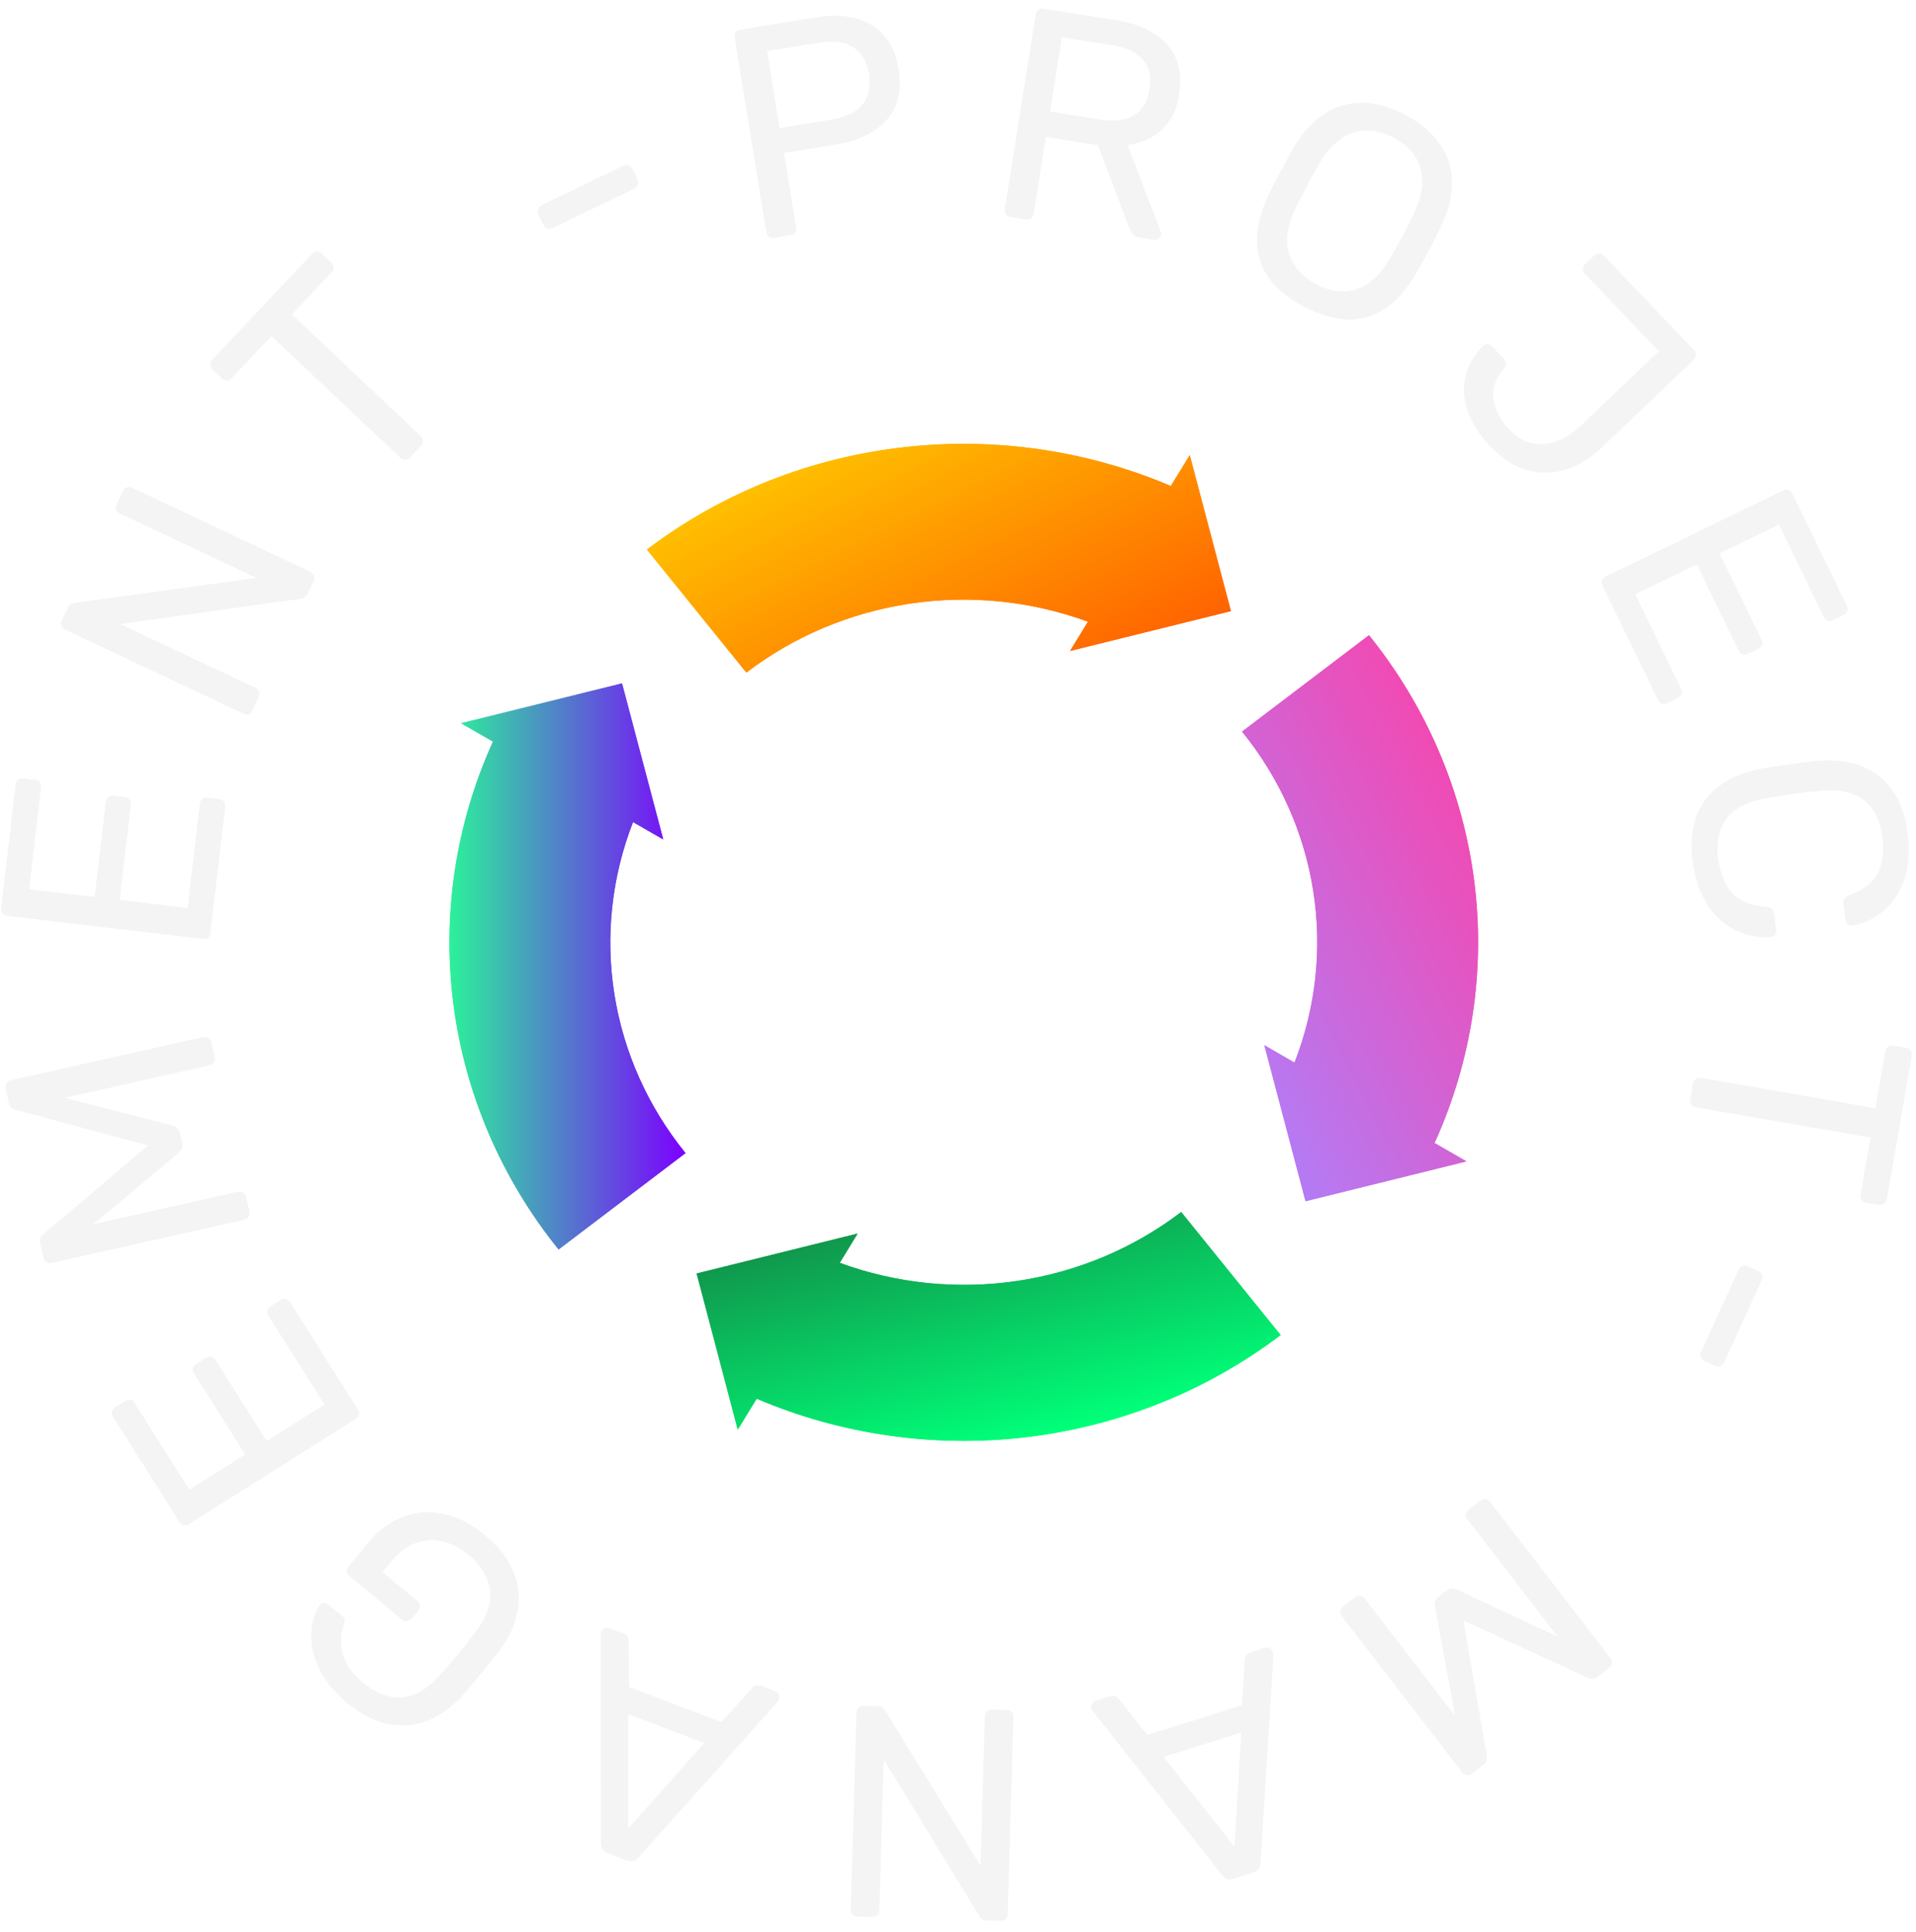 <svg width="120" height="121" viewBox="0 0 120 121" fill="none" xmlns="http://www.w3.org/2000/svg">
<path d="M34.591 14.285C34.475 14.338 34.371 14.348 34.266 14.306C34.161 14.264 34.082 14.191 34.03 14.075L33.72 13.431C33.668 13.315 33.652 13.21 33.689 13.1C33.72 12.995 33.794 12.912 33.909 12.859L39.027 10.389C39.137 10.337 39.252 10.326 39.362 10.363C39.472 10.4 39.551 10.479 39.609 10.589L39.923 11.234C39.976 11.349 39.986 11.459 39.95 11.569C39.913 11.679 39.834 11.758 39.724 11.816L34.606 14.285H34.591Z" fill="#F4F4F5"/>
<path d="M48.492 14.899C48.355 14.92 48.245 14.899 48.156 14.831C48.067 14.762 48.014 14.668 47.993 14.542L46.017 2.378C45.996 2.241 46.017 2.126 46.074 2.032C46.132 1.937 46.232 1.879 46.373 1.859L51.108 1.088C52.026 0.936 52.849 0.957 53.578 1.145C54.301 1.334 54.899 1.691 55.366 2.22C55.832 2.75 56.142 3.458 56.283 4.339C56.425 5.22 56.362 5.985 56.084 6.63C55.806 7.275 55.355 7.799 54.726 8.208C54.097 8.617 53.326 8.895 52.403 9.042L49.105 9.577L49.86 14.233C49.881 14.359 49.86 14.469 49.787 14.558C49.719 14.652 49.619 14.71 49.483 14.731L48.497 14.894L48.492 14.899ZM48.827 8.02L52.052 7.495C52.969 7.348 53.625 7.029 54.018 6.546C54.411 6.064 54.542 5.429 54.417 4.648C54.291 3.877 53.971 3.316 53.457 2.97C52.943 2.619 52.209 2.524 51.265 2.676L48.041 3.201L48.822 8.025L48.827 8.02Z" fill="#F4F4F5"/>
<path d="M63.29 13.593C63.153 13.572 63.054 13.515 62.991 13.42C62.928 13.326 62.907 13.221 62.928 13.095L64.863 0.92C64.884 0.784 64.941 0.679 65.025 0.611C65.114 0.542 65.224 0.516 65.361 0.542L69.907 1.266C71.312 1.486 72.371 1.995 73.09 2.781C73.803 3.568 74.06 4.611 73.855 5.906C73.703 6.866 73.341 7.605 72.764 8.13C72.188 8.659 71.475 8.974 70.615 9.079L72.696 14.495C72.722 14.574 72.728 14.647 72.717 14.71C72.701 14.81 72.649 14.888 72.555 14.951C72.46 15.014 72.366 15.035 72.266 15.02L71.37 14.878C71.16 14.847 71.013 14.763 70.929 14.637C70.845 14.511 70.777 14.385 70.719 14.259L68.769 9.094L65.508 8.575L64.742 13.384C64.721 13.509 64.663 13.604 64.574 13.672C64.48 13.74 64.365 13.761 64.228 13.74L63.279 13.588L63.29 13.593ZM65.77 6.992L68.848 7.479C69.781 7.626 70.504 7.542 71.029 7.223C71.548 6.903 71.873 6.357 71.994 5.587C72.114 4.826 71.978 4.213 71.59 3.746C71.197 3.274 70.531 2.965 69.587 2.818L66.509 2.33L65.77 6.992Z" fill="#F4F4F5"/>
<path d="M81.677 19.214C80.718 18.711 79.989 18.113 79.485 17.426C78.982 16.739 78.725 15.958 78.72 15.077C78.715 14.196 78.961 13.232 79.464 12.172C79.711 11.679 79.957 11.202 80.193 10.751C80.434 10.3 80.686 9.834 80.959 9.351C81.546 8.35 82.212 7.611 82.957 7.128C83.701 6.646 84.509 6.42 85.368 6.441C86.234 6.462 87.12 6.714 88.032 7.202C88.934 7.679 89.637 8.266 90.14 8.969C90.643 9.671 90.911 10.463 90.937 11.354C90.963 12.246 90.722 13.21 90.213 14.249C89.977 14.752 89.742 15.224 89.5 15.675C89.264 16.126 89.002 16.587 88.719 17.07C88.137 18.087 87.482 18.837 86.748 19.324C86.013 19.812 85.216 20.037 84.367 20.006C83.517 19.974 82.616 19.707 81.672 19.209L81.677 19.214ZM82.427 17.799C83.271 18.244 84.1 18.354 84.912 18.129C85.72 17.903 86.454 17.227 87.104 16.105C87.392 15.617 87.639 15.177 87.849 14.778C88.058 14.385 88.279 13.934 88.514 13.436C88.897 12.655 89.086 11.957 89.076 11.344C89.065 10.73 88.908 10.19 88.588 9.739C88.273 9.288 87.838 8.916 87.277 8.623C86.721 8.329 86.165 8.177 85.615 8.172C85.064 8.166 84.53 8.329 84.016 8.67C83.502 9.011 83.025 9.556 82.584 10.306C82.317 10.788 82.076 11.229 81.866 11.622C81.656 12.015 81.425 12.466 81.174 12.975C80.613 14.144 80.466 15.13 80.744 15.927C81.016 16.729 81.578 17.348 82.422 17.799H82.427Z" fill="#F4F4F5"/>
<path d="M93.323 27.955C92.877 27.488 92.521 26.995 92.243 26.466C91.965 25.936 91.792 25.401 91.719 24.851C91.645 24.3 91.703 23.76 91.886 23.22C92.07 22.68 92.395 22.171 92.872 21.684C92.956 21.605 93.05 21.563 93.16 21.563C93.27 21.563 93.37 21.605 93.459 21.699L94.162 22.439C94.256 22.538 94.303 22.648 94.303 22.764C94.303 22.879 94.261 22.989 94.188 23.094C93.816 23.519 93.596 23.954 93.538 24.395C93.48 24.835 93.538 25.265 93.716 25.684C93.894 26.104 94.157 26.502 94.513 26.88C95.174 27.572 95.903 27.881 96.705 27.813C97.507 27.745 98.288 27.347 99.043 26.628L103.894 22.003L99.269 17.153C99.18 17.064 99.138 16.959 99.143 16.844C99.143 16.729 99.19 16.629 99.285 16.54L99.846 16.005C99.935 15.916 100.04 15.874 100.155 15.879C100.27 15.879 100.37 15.926 100.459 16.021L106.075 21.909C106.169 22.009 106.216 22.119 106.216 22.234C106.216 22.35 106.164 22.454 106.064 22.549L100.328 28.018C99.589 28.72 98.813 29.192 98 29.428C97.187 29.664 96.38 29.669 95.588 29.428C94.796 29.192 94.046 28.699 93.333 27.955H93.323Z" fill="#F4F4F5"/>
<path d="M100.374 36.685C100.311 36.559 100.306 36.449 100.342 36.344C100.384 36.24 100.458 36.161 100.573 36.108L111.663 30.724C111.789 30.661 111.904 30.65 112.009 30.682C112.114 30.713 112.198 30.792 112.261 30.918L115.664 37.933C115.726 38.059 115.732 38.174 115.695 38.274C115.653 38.379 115.569 38.458 115.449 38.52L114.804 38.835C114.678 38.898 114.568 38.908 114.463 38.872C114.363 38.835 114.279 38.757 114.222 38.631L111.416 32.858L107.699 34.661L110.32 40.062C110.383 40.188 110.389 40.303 110.352 40.403C110.31 40.508 110.226 40.586 110.105 40.649L109.476 40.953C109.361 41.011 109.251 41.022 109.146 40.99C109.041 40.959 108.957 40.88 108.894 40.754L106.273 35.353L102.419 37.225L105.287 43.135C105.35 43.261 105.36 43.371 105.323 43.475C105.287 43.58 105.208 43.659 105.082 43.717L104.422 44.037C104.306 44.094 104.196 44.105 104.091 44.073C103.986 44.042 103.903 43.963 103.84 43.837L100.368 36.691L100.374 36.685Z" fill="#F4F4F5"/>
<path d="M106.022 54.025C105.865 52.877 105.943 51.897 106.263 51.084C106.583 50.271 107.097 49.621 107.805 49.128C108.512 48.635 109.367 48.305 110.374 48.127C110.882 48.043 111.433 47.964 112.015 47.88C112.602 47.801 113.163 47.728 113.698 47.665C114.715 47.565 115.628 47.655 116.44 47.932C117.253 48.216 117.924 48.703 118.454 49.401C118.984 50.098 119.324 51.016 119.482 52.164C119.602 53.024 119.586 53.795 119.44 54.476C119.293 55.158 119.046 55.74 118.711 56.222C118.37 56.71 117.972 57.098 117.51 57.386C117.049 57.68 116.556 57.874 116.037 57.968C115.927 57.995 115.827 57.974 115.743 57.905C115.659 57.837 115.607 57.743 115.591 57.633L115.449 56.605C115.434 56.495 115.449 56.39 115.502 56.301C115.554 56.212 115.654 56.138 115.811 56.075C116.755 55.729 117.369 55.242 117.646 54.613C117.93 53.983 118.008 53.239 117.893 52.379C117.751 51.367 117.358 50.612 116.713 50.103C116.063 49.595 115.114 49.411 113.861 49.542C112.833 49.647 111.784 49.789 110.72 49.977C109.477 50.187 108.612 50.622 108.13 51.288C107.647 51.954 107.469 52.788 107.611 53.8C107.731 54.66 108.009 55.357 108.45 55.887C108.89 56.416 109.614 56.72 110.615 56.799C110.783 56.815 110.903 56.857 110.977 56.93C111.05 57.004 111.092 57.093 111.108 57.208L111.249 58.236C111.265 58.346 111.244 58.451 111.187 58.54C111.129 58.629 111.045 58.676 110.93 58.681C110.405 58.729 109.876 58.676 109.346 58.519C108.817 58.362 108.324 58.099 107.862 57.722C107.406 57.344 107.013 56.852 106.688 56.238C106.363 55.624 106.137 54.885 106.022 54.025Z" fill="#F4F4F5"/>
<path d="M106.027 67.862C106.048 67.737 106.106 67.642 106.2 67.579C106.294 67.511 106.405 67.49 106.525 67.511L117.463 69.409L118.082 65.838C118.103 65.713 118.16 65.618 118.255 65.555C118.349 65.487 118.459 65.466 118.585 65.487L119.366 65.623C119.503 65.65 119.602 65.707 119.67 65.802C119.739 65.896 119.759 66.006 119.738 66.127L118.181 75.093C118.16 75.229 118.097 75.329 118.003 75.397C117.909 75.465 117.793 75.486 117.657 75.46L116.876 75.324C116.75 75.303 116.655 75.245 116.592 75.151C116.53 75.056 116.503 74.941 116.53 74.805L117.148 71.249L106.211 69.351C106.085 69.33 105.99 69.273 105.927 69.178C105.859 69.084 105.838 68.969 105.864 68.832L106.032 67.868L106.027 67.862Z" fill="#F4F4F5"/>
<path d="M108.905 79.508C108.958 79.393 109.036 79.319 109.141 79.283C109.246 79.246 109.356 79.256 109.472 79.309L110.122 79.608C110.237 79.66 110.316 79.739 110.358 79.838C110.4 79.943 110.394 80.048 110.342 80.163L107.983 85.334C107.93 85.449 107.851 85.528 107.741 85.564C107.631 85.606 107.521 85.601 107.406 85.549L106.756 85.25C106.64 85.197 106.562 85.118 106.525 85.008C106.488 84.898 106.488 84.788 106.541 84.673L108.9 79.503L108.905 79.508Z" fill="#F4F4F5"/>
<path d="M92.72 93.996C92.82 93.917 92.924 93.886 93.04 93.901C93.155 93.917 93.249 93.975 93.328 94.075L100.852 103.838C100.936 103.948 100.973 104.058 100.957 104.173C100.942 104.289 100.884 104.383 100.784 104.462L100.034 105.039C99.914 105.133 99.804 105.17 99.694 105.154C99.584 105.138 99.51 105.122 99.458 105.096L91.65 101.489L93.124 109.983C93.134 110.035 93.134 110.114 93.124 110.219C93.113 110.319 93.05 110.418 92.93 110.513L92.195 111.079C92.085 111.163 91.975 111.2 91.86 111.184C91.745 111.168 91.645 111.105 91.561 110.995L84.037 101.232C83.958 101.132 83.927 101.027 83.942 100.912C83.958 100.797 84.021 100.697 84.131 100.613L84.865 100.047C84.965 99.968 85.07 99.937 85.185 99.952C85.3 99.968 85.395 100.026 85.473 100.125L91.142 107.482L89.883 100.681C89.847 100.55 89.847 100.43 89.883 100.309C89.92 100.194 89.999 100.089 90.119 99.994L90.581 99.638C90.712 99.538 90.832 99.486 90.942 99.491C91.052 99.491 91.173 99.522 91.299 99.585L97.57 102.522L91.902 95.165C91.823 95.066 91.792 94.961 91.808 94.845C91.823 94.73 91.881 94.636 91.981 94.557L92.715 93.991L92.72 93.996Z" fill="#F4F4F5"/>
<path d="M79.244 103.198C79.339 103.166 79.433 103.177 79.527 103.229C79.622 103.277 79.685 103.35 79.716 103.45C79.737 103.507 79.748 103.575 79.758 103.654L78.94 116.71C78.93 116.846 78.893 116.962 78.83 117.061C78.767 117.161 78.652 117.234 78.484 117.287L77.257 117.67C77.089 117.722 76.953 117.727 76.843 117.68C76.738 117.633 76.638 117.56 76.554 117.455L68.453 107.193C68.406 107.13 68.375 107.068 68.354 107.005C68.322 106.91 68.333 106.816 68.385 106.721C68.438 106.627 68.506 106.564 68.605 106.533L69.523 106.244C69.665 106.197 69.785 106.202 69.874 106.255C69.963 106.307 70.026 106.36 70.073 106.412L71.867 108.662L77.776 106.811L77.965 103.942C77.96 103.88 77.981 103.801 78.028 103.706C78.075 103.612 78.174 103.544 78.316 103.497L79.234 103.208L79.244 103.198ZM77.745 108.515L72.879 110.041L77.315 115.672L77.745 108.515Z" fill="#F4F4F5"/>
<path d="M63.051 107.099C63.188 107.099 63.292 107.146 63.366 107.23C63.439 107.314 63.476 107.419 63.471 107.545L63.109 119.867C63.109 120.003 63.062 120.113 62.988 120.192C62.91 120.271 62.8 120.307 62.663 120.307L61.793 120.281C61.641 120.281 61.531 120.239 61.457 120.166C61.384 120.092 61.342 120.04 61.331 120.003L55.349 110.198L55.071 119.631C55.071 119.767 55.024 119.877 54.95 119.956C54.877 120.035 54.767 120.071 54.625 120.071L53.718 120.045C53.582 120.045 53.471 119.998 53.393 119.914C53.314 119.83 53.278 119.72 53.283 119.578L53.645 107.277C53.645 107.152 53.692 107.047 53.776 106.963C53.859 106.879 53.964 106.837 54.09 106.842L54.997 106.868C55.134 106.868 55.239 106.91 55.307 106.989C55.375 107.068 55.422 107.12 55.443 107.141L61.41 116.852L61.683 107.492C61.683 107.367 61.73 107.262 61.814 107.183C61.898 107.104 62.008 107.068 62.149 107.073L63.056 107.099H63.051Z" fill="#F4F4F5"/>
<path d="M48.57 105.93C48.664 105.966 48.733 106.034 48.774 106.129C48.816 106.223 48.822 106.323 48.785 106.417C48.764 106.475 48.733 106.538 48.696 106.606L39.976 116.353C39.887 116.453 39.782 116.521 39.672 116.563C39.562 116.6 39.425 116.589 39.263 116.527L38.062 116.07C37.9 116.007 37.789 115.924 37.732 115.824C37.679 115.724 37.648 115.604 37.643 115.467L37.627 102.396C37.627 102.317 37.643 102.249 37.664 102.186C37.7 102.091 37.769 102.023 37.863 101.981C37.957 101.939 38.057 101.934 38.151 101.971L39.053 102.312C39.195 102.364 39.284 102.437 39.321 102.537C39.357 102.632 39.378 102.715 39.378 102.784L39.394 105.657L45.183 107.859L47.107 105.725C47.144 105.673 47.207 105.62 47.306 105.578C47.406 105.536 47.521 105.542 47.663 105.594L48.559 105.935L48.57 105.93ZM44.102 109.175L39.342 107.361V114.529L44.102 109.175Z" fill="#F4F4F5"/>
<path d="M30.369 96.161C31.234 96.874 31.832 97.64 32.162 98.453C32.493 99.265 32.577 100.094 32.414 100.938C32.252 101.782 31.863 102.611 31.25 103.429C30.909 103.864 30.537 104.32 30.144 104.802C29.745 105.285 29.362 105.736 28.995 106.166C28.308 106.921 27.569 107.455 26.777 107.77C25.986 108.085 25.157 108.153 24.297 107.975C23.437 107.791 22.577 107.351 21.723 106.643C21.041 106.082 20.532 105.494 20.186 104.886C19.84 104.273 19.631 103.685 19.547 103.124C19.468 102.558 19.479 102.05 19.583 101.599C19.688 101.148 19.835 100.796 20.024 100.545C20.087 100.45 20.171 100.398 20.27 100.393C20.375 100.387 20.47 100.424 20.569 100.503L21.429 101.211C21.523 101.289 21.581 101.368 21.592 101.441C21.602 101.515 21.592 101.62 21.544 101.745C21.424 102.07 21.361 102.438 21.361 102.841C21.361 103.25 21.461 103.67 21.665 104.105C21.87 104.54 22.226 104.97 22.74 105.395C23.516 106.035 24.313 106.344 25.126 106.312C25.938 106.281 26.762 105.804 27.595 104.876C28.34 104.037 29.053 103.172 29.735 102.285C30.5 101.284 30.815 100.377 30.689 99.559C30.563 98.741 30.117 98.023 29.347 97.388C28.833 96.963 28.293 96.68 27.732 96.544C27.171 96.408 26.61 96.439 26.049 96.638C25.493 96.838 24.958 97.246 24.454 97.855L23.951 98.468L26.138 100.272C26.232 100.351 26.29 100.45 26.3 100.566C26.311 100.681 26.274 100.791 26.185 100.896L25.802 101.363C25.713 101.467 25.613 101.53 25.498 101.541C25.383 101.551 25.278 101.52 25.178 101.436L21.89 98.72C21.786 98.631 21.728 98.531 21.723 98.421C21.718 98.311 21.759 98.201 21.843 98.096L22.997 96.696C23.652 95.899 24.392 95.343 25.204 95.018C26.017 94.693 26.872 94.625 27.758 94.814C28.649 95.002 29.52 95.448 30.374 96.151L30.369 96.161Z" fill="#F4F4F5"/>
<path d="M22.414 88.275C22.487 88.39 22.508 88.506 22.482 88.611C22.456 88.716 22.388 88.805 22.278 88.873L11.854 95.453C11.738 95.527 11.623 95.553 11.513 95.532C11.403 95.511 11.314 95.443 11.24 95.327L7.077 88.737C7.004 88.621 6.983 88.506 7.009 88.401C7.04 88.291 7.109 88.202 7.229 88.128L7.837 87.745C7.953 87.672 8.063 87.646 8.168 87.672C8.273 87.693 8.362 87.766 8.435 87.882L11.859 93.309L15.356 91.101L12.153 86.026C12.079 85.91 12.058 85.795 12.085 85.69C12.116 85.58 12.184 85.491 12.305 85.417L12.897 85.045C13.002 84.977 13.112 84.956 13.222 84.977C13.332 84.998 13.421 85.066 13.495 85.181L16.699 90.257L20.322 87.971L16.814 82.418C16.741 82.303 16.714 82.193 16.741 82.088C16.767 81.983 16.835 81.894 16.95 81.82L17.574 81.427C17.679 81.359 17.789 81.338 17.899 81.359C18.009 81.38 18.099 81.448 18.172 81.564L22.414 88.285V88.275Z" fill="#F4F4F5"/>
<path d="M15.62 75.88C15.646 76 15.63 76.111 15.567 76.21C15.504 76.31 15.415 76.373 15.289 76.399L3.261 79.099C3.124 79.131 3.009 79.115 2.909 79.052C2.81 78.989 2.747 78.9 2.721 78.774L2.516 77.851C2.485 77.704 2.495 77.584 2.553 77.495C2.611 77.406 2.663 77.343 2.705 77.306L9.275 71.748L0.954 69.499C0.901 69.483 0.828 69.451 0.739 69.404C0.65 69.352 0.587 69.252 0.555 69.105L0.351 68.204C0.319 68.067 0.335 67.952 0.398 67.852C0.461 67.752 0.56 67.69 0.692 67.658L12.72 64.958C12.841 64.932 12.956 64.947 13.05 65.01C13.15 65.073 13.213 65.173 13.244 65.304L13.449 66.206C13.475 66.326 13.459 66.436 13.396 66.536C13.333 66.636 13.244 66.699 13.118 66.725L4.058 68.759L10.754 70.484C10.885 70.505 11 70.558 11.089 70.642C11.178 70.726 11.241 70.841 11.273 70.988L11.404 71.559C11.441 71.717 11.435 71.848 11.383 71.953C11.336 72.052 11.257 72.147 11.147 72.236L5.841 76.677L14.901 74.642C15.022 74.616 15.132 74.632 15.232 74.695C15.331 74.758 15.394 74.847 15.42 74.973L15.625 75.875L15.62 75.88Z" fill="#F4F4F5"/>
<path d="M13.192 58.424C13.176 58.561 13.124 58.666 13.035 58.728C12.946 58.791 12.836 58.818 12.71 58.807L0.466 57.365C0.33 57.349 0.225 57.297 0.152 57.213C0.078 57.129 0.052 57.019 0.068 56.877L0.98 49.133C0.996 48.997 1.048 48.892 1.138 48.829C1.227 48.766 1.342 48.74 1.478 48.755L2.191 48.839C2.328 48.855 2.433 48.907 2.496 48.991C2.564 49.075 2.585 49.185 2.569 49.322L1.819 55.698L5.925 56.18L6.627 50.218C6.643 50.082 6.696 49.977 6.785 49.914C6.874 49.851 6.989 49.825 7.126 49.841L7.818 49.925C7.943 49.94 8.043 49.988 8.111 50.072C8.185 50.155 8.211 50.266 8.195 50.402L7.493 56.364L11.75 56.867L12.516 50.344C12.531 50.208 12.584 50.103 12.668 50.04C12.752 49.977 12.862 49.951 12.998 49.967L13.727 50.056C13.853 50.072 13.952 50.119 14.021 50.203C14.094 50.286 14.12 50.397 14.104 50.538L13.176 58.429L13.192 58.424Z" fill="#F4F4F5"/>
<path d="M15.82 44.498C15.762 44.624 15.678 44.702 15.573 44.734C15.469 44.765 15.358 44.755 15.243 44.702L4.096 39.443C3.97 39.386 3.886 39.302 3.844 39.202C3.802 39.097 3.812 38.987 3.87 38.861L4.242 38.075C4.305 37.938 4.389 37.849 4.484 37.813C4.578 37.776 4.646 37.755 4.683 37.76L16.061 36.198L7.525 32.171C7.399 32.113 7.315 32.029 7.273 31.93C7.231 31.825 7.242 31.715 7.299 31.589L7.687 30.771C7.745 30.645 7.829 30.566 7.939 30.524C8.049 30.488 8.164 30.493 8.29 30.556L19.422 35.804C19.537 35.857 19.616 35.941 19.658 36.051C19.7 36.161 19.7 36.276 19.642 36.386L19.254 37.204C19.197 37.33 19.118 37.409 19.018 37.44C18.919 37.472 18.856 37.493 18.819 37.503L7.53 39.087L15.998 43.082C16.113 43.135 16.187 43.218 16.229 43.323C16.265 43.434 16.26 43.549 16.197 43.675L15.809 44.493L15.82 44.498Z" fill="#F4F4F5"/>
<path d="M25.682 28.652C25.593 28.741 25.494 28.794 25.378 28.794C25.263 28.794 25.158 28.757 25.069 28.668L16.999 21.049L14.509 23.687C14.419 23.776 14.32 23.823 14.205 23.828C14.089 23.828 13.984 23.792 13.895 23.703L13.318 23.157C13.219 23.063 13.166 22.958 13.161 22.843C13.161 22.727 13.198 22.622 13.287 22.533L19.532 15.916C19.626 15.816 19.731 15.764 19.846 15.759C19.962 15.759 20.072 15.801 20.172 15.895L20.748 16.44C20.837 16.53 20.885 16.629 20.89 16.745C20.895 16.86 20.848 16.97 20.754 17.07L18.279 19.691L26.348 27.31C26.437 27.399 26.485 27.499 26.49 27.614C26.495 27.73 26.448 27.84 26.354 27.939L25.677 28.652H25.682Z" fill="#F4F4F5"/>
<path d="M49.324 69.786C43.228 63.877 43.228 54.296 49.324 48.387C55.42 42.478 65.303 42.478 71.399 48.387C77.495 54.296 77.495 63.877 71.399 69.786C65.303 75.695 55.42 75.695 49.324 69.786Z" fill="url(#paint0_linear_493_964)" stroke="url(#paint1_linear_493_964)" stroke-width="1.982"/>
<path d="M39.647 51.489C38.306 54.926 37.904 58.642 38.479 62.274C39.055 65.907 40.589 69.334 42.933 72.223L34.984 78.258C31.398 73.811 29.122 68.504 28.398 62.903C27.675 57.302 28.53 51.615 30.875 46.448L28.878 45.301L38.958 42.803L41.538 52.575L39.647 51.489Z" fill="url(#paint2_linear_493_964)"/>
<path d="M56.71 28C62.375 27.374 68.11 28.216 73.33 30.44L74.515 28.504L77.093 38.276L67.019 40.772L68.139 38.939C64.593 37.638 60.759 37.247 57.01 37.806C53.262 38.364 49.726 39.852 46.745 42.126L40.516 34.421C45.196 30.867 50.803 28.644 56.71 28Z" fill="url(#paint3_linear_493_964)"/>
<path d="M46.206 89.54L43.631 79.764L53.712 77.263L52.592 79.096C56.137 80.397 59.969 80.787 63.716 80.23C67.463 79.672 70.999 78.185 73.978 75.914L80.205 83.619C75.618 87.096 70.144 89.302 64.366 90.004C58.588 90.706 52.722 89.877 47.391 87.605L46.206 89.54Z" fill="url(#paint4_linear_493_964)"/>
<path d="M81.074 66.556C82.417 63.118 82.82 59.403 82.244 55.771C81.669 52.138 80.135 48.711 77.791 45.822L85.74 39.786C89.326 44.233 91.602 49.539 92.325 55.139C93.048 60.74 92.192 66.426 89.847 71.592L91.844 72.741L81.766 75.237L79.186 65.465L81.074 66.556Z" fill="url(#paint5_linear_493_964)"/>
<g filter="url(#filter0_f_493_964)">
<path d="M39.647 51.489C38.306 54.926 37.904 58.642 38.479 62.274C39.055 65.907 40.589 69.334 42.933 72.223L34.984 78.258C31.398 73.811 29.122 68.504 28.398 62.903C27.675 57.302 28.53 51.615 30.875 46.448L28.878 45.301L38.958 42.803L41.538 52.575L39.647 51.489Z" fill="url(#paint6_linear_493_964)"/>
<path d="M56.71 28C62.375 27.374 68.11 28.216 73.33 30.44L74.515 28.504L77.093 38.276L67.019 40.772L68.139 38.939C64.593 37.638 60.759 37.247 57.01 37.806C53.262 38.364 49.726 39.852 46.745 42.126L40.516 34.421C45.196 30.867 50.803 28.644 56.71 28Z" fill="url(#paint7_linear_493_964)"/>
<path d="M46.206 89.54L43.631 79.764L53.712 77.263L52.592 79.096C56.137 80.397 59.969 80.787 63.716 80.23C67.463 79.672 70.999 78.185 73.978 75.914L80.205 83.619C75.618 87.096 70.144 89.302 64.366 90.004C58.588 90.706 52.722 89.877 47.391 87.605L46.206 89.54Z" fill="url(#paint8_linear_493_964)"/>
<path d="M81.074 66.556C82.417 63.118 82.82 59.403 82.244 55.771C81.669 52.138 80.135 48.711 77.791 45.822L85.74 39.786C89.326 44.233 91.602 49.539 92.325 55.139C93.048 60.74 92.192 66.426 89.847 71.592L91.844 72.741L81.766 75.237L79.186 65.465L81.074 66.556Z" fill="url(#paint9_linear_493_964)"/>
</g>
<defs>
<filter id="filter0_f_493_964" x="8.324" y="7.974" width="104.075" height="102.097" filterUnits="userSpaceOnUse" color-interpolation-filters="sRGB">
<feFlood flood-opacity="0" result="BackgroundImageFix"/>
<feBlend mode="normal" in="SourceGraphic" in2="BackgroundImageFix" result="shape"/>
<feGaussianBlur stdDeviation="9.912" result="effect1_foregroundBlur_493_964"/>
</filter>
<linearGradient id="paint0_linear_493_964" x1="60.361" y1="76.845" x2="60.361" y2="41.328" gradientUnits="userSpaceOnUse">
<stop stop-color="white" stop-opacity="0.2"/>
<stop offset="1" stop-color="white" stop-opacity="0.49"/>
</linearGradient>
<linearGradient id="paint1_linear_493_964" x1="77.932" y1="59.248" x2="42.212" y2="60.481" gradientUnits="userSpaceOnUse">
<stop stop-color="white"/>
<stop offset="1" stop-color="white" stop-opacity="0"/>
</linearGradient>
<linearGradient id="paint2_linear_493_964" x1="42.931" y1="60.527" x2="28.148" y2="60.527" gradientUnits="userSpaceOnUse">
<stop stop-color="#7C00FF"/>
<stop offset="1" stop-color="#2CF19A"/>
</linearGradient>
<linearGradient id="paint3_linear_493_964" x1="119.36" y1="45.393" x2="96.787" y2="0.338" gradientUnits="userSpaceOnUse">
<stop stop-color="#7C00FF"/>
<stop offset="0.52" stop-color="#FF6700"/>
<stop offset="1" stop-color="#FFD400"/>
</linearGradient>
<linearGradient id="paint4_linear_493_964" x1="53.371" y1="77.489" x2="56.729" y2="91.794" gradientUnits="userSpaceOnUse">
<stop stop-color="#10994D"/>
<stop offset="1" stop-color="#00FF79"/>
</linearGradient>
<linearGradient id="paint5_linear_493_964" x1="78.848" y1="76.646" x2="104.208" y2="63.326" gradientUnits="userSpaceOnUse">
<stop stop-color="#AA83FF"/>
<stop offset="1" stop-color="#FF3FA4"/>
</linearGradient>
<linearGradient id="paint6_linear_493_964" x1="42.931" y1="60.527" x2="28.148" y2="60.527" gradientUnits="userSpaceOnUse">
<stop stop-color="#7C00FF"/>
<stop offset="1" stop-color="#2CF19A"/>
</linearGradient>
<linearGradient id="paint7_linear_493_964" x1="119.36" y1="45.393" x2="96.787" y2="0.338" gradientUnits="userSpaceOnUse">
<stop stop-color="#7C00FF"/>
<stop offset="0.52" stop-color="#FF6700"/>
<stop offset="1" stop-color="#FFD400"/>
</linearGradient>
<linearGradient id="paint8_linear_493_964" x1="53.371" y1="77.489" x2="56.729" y2="91.794" gradientUnits="userSpaceOnUse">
<stop stop-color="#10994D"/>
<stop offset="1" stop-color="#00FF79"/>
</linearGradient>
<linearGradient id="paint9_linear_493_964" x1="78.848" y1="76.646" x2="104.208" y2="63.326" gradientUnits="userSpaceOnUse">
<stop stop-color="#AA83FF"/>
<stop offset="1" stop-color="#FF3FA4"/>
</linearGradient>
</defs>
</svg>
